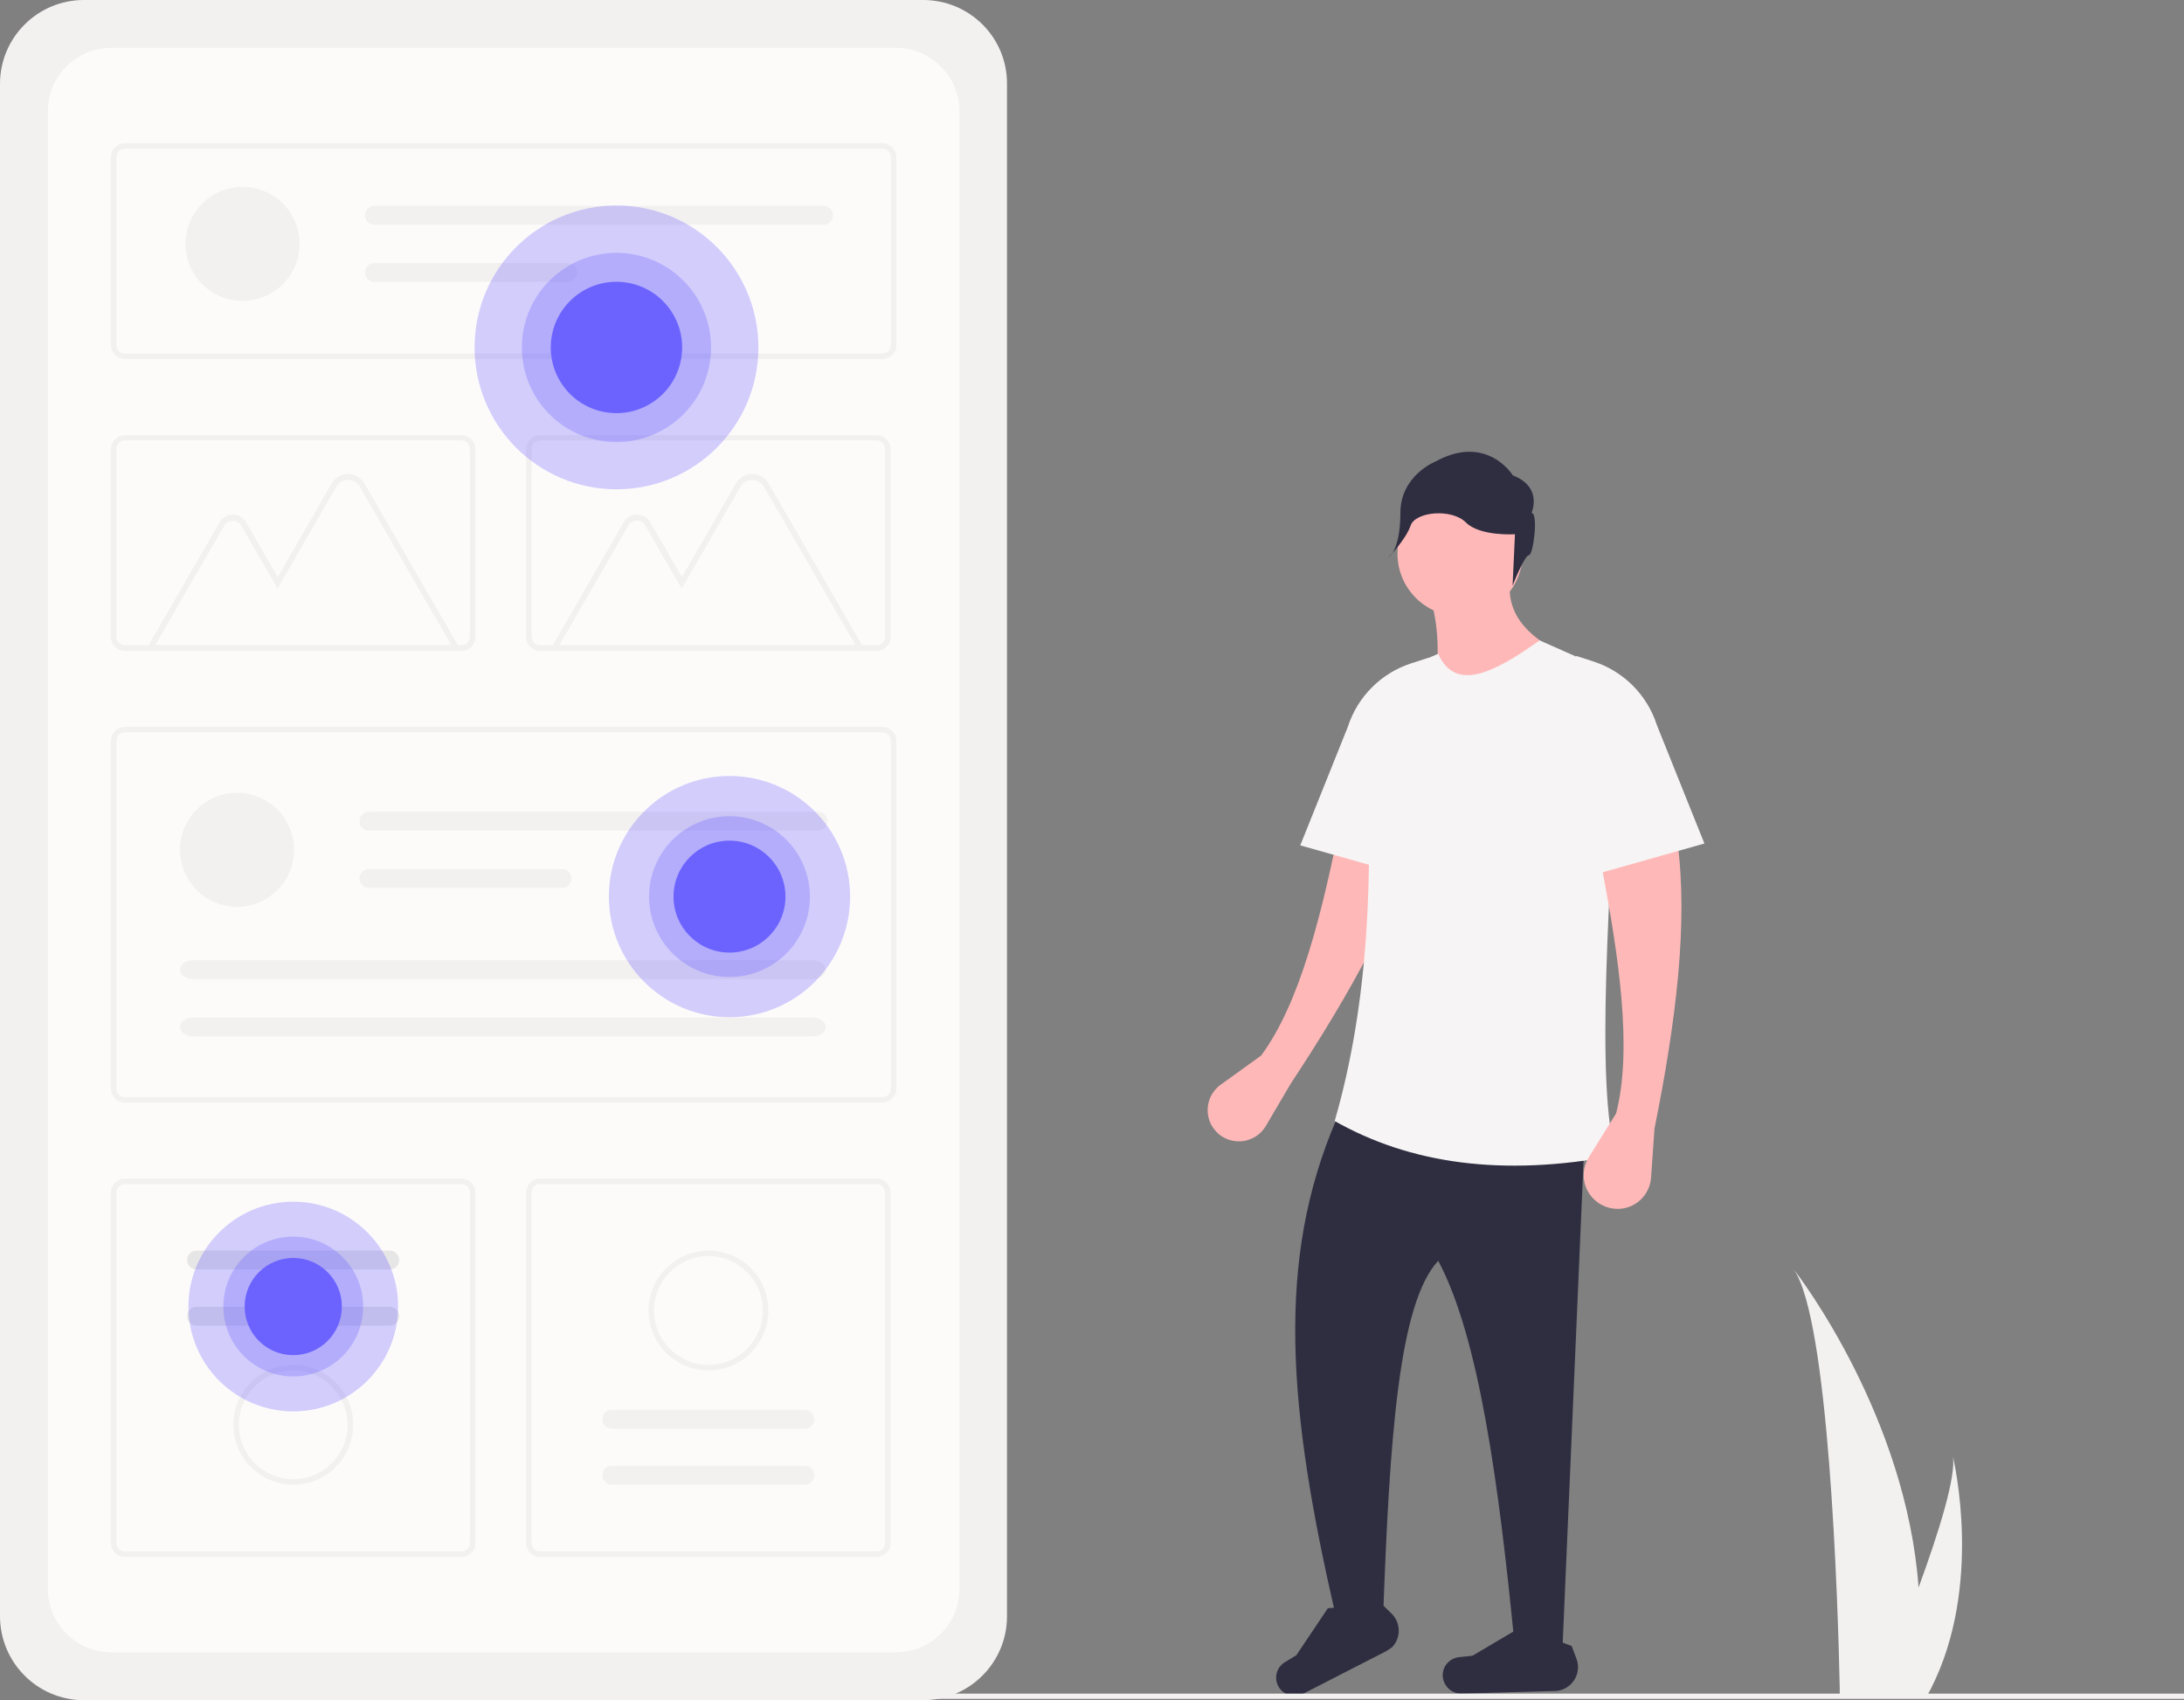 <?xml version="1.0" encoding="utf-8"?>
<!-- Generator: Adobe Illustrator 24.0.1, SVG Export Plug-In . SVG Version: 6.00 Build 0)  -->
<svg version="1.1" id="ef5a821c-0415-4aa8-b37e-a4b84ad98d37"
	 xmlns="http://www.w3.org/2000/svg" xmlns:xlink="http://www.w3.org/1999/xlink" x="0px" y="0px" viewBox="0 0 831.1 647"
	 style="enable-background:new 0 0 831.1 647;" xml:space="preserve">
<rect x="0" y="0" width="831.1" height="647" fill="#808080" stroke="none"/>
<style type="text/css">
	.st0{fill:#F3F0F0;}
	.st1{fill:#FDFBFA;}
	.st2{fill:#E6E6E6;}
	.st3{opacity:0.3;fill:#6C63FF;enable-background:new    ;}
	.st4{fill:#6C63FF;}
	.st5{fill:#FFB8B8;}
	.st6{fill:#F6F4F4;}
	.st7{fill:#2F2E41;}
</style>
<path class="st0" d="M31.9,0C14.3,0,0,14.3,0,31.9v583.1C0,632.7,14.3,647,31.9,647h319.4c17.6,0,31.9-14.3,31.9-31.9V31.9
	C383.3,14.3,369,0,351.3,0H31.9z"/>
<path class="st1" d="M42.4,18.2C29,18.2,18.2,29,18.2,42.4v562.2c0,13.4,10.9,24.2,24.2,24.2h298.5c13.4,0,24.2-10.9,24.2-24.2V42.4
	c0-13.4-10.9-24.2-24.2-24.2L42.4,18.2z"/>
<path class="st0" d="M335.8,136.6H47.5c-2.9,0-5.3-2.4-5.3-5.3V59.8c0-2.9,2.4-5.3,5.3-5.3h288.3c2.9,0,5.3,2.4,5.3,5.3v71.5
	C341.1,134.3,338.7,136.6,335.8,136.6z M47.5,56.6c-1.8,0-3.2,1.4-3.2,3.2v71.5c0,1.8,1.4,3.2,3.2,3.2h288.3c1.8,0,3.2-1.4,3.2-3.2
	V59.8c0-1.8-1.4-3.2-3.2-3.2L47.5,56.6z"/>
<path class="st0" d="M335.8,419.6H47.5c-2.9,0-5.3-2.4-5.3-5.3V281.9c0-2.9,2.4-5.3,5.3-5.3h288.3c2.9,0,5.3,2.4,5.3,5.3v132.4
	C341.1,417.2,338.7,419.6,335.8,419.6z M47.5,278.7c-1.8,0-3.2,1.4-3.2,3.2v132.4c0,1.8,1.4,3.2,3.2,3.2h288.3
	c1.8,0,3.2-1.4,3.2-3.2V281.9c0-1.8-1.4-3.2-3.2-3.2L47.5,278.7z"/>
<path class="st0" d="M333.6,247.7H205.5c-2.9,0-5.3-2.4-5.3-5.3v-71.5c0-2.9,2.4-5.3,5.3-5.3h128.1c2.9,0,5.3,2.4,5.3,5.3v71.5
	C339,245.3,336.6,247.7,333.6,247.7z M205.5,167.6c-1.8,0-3.2,1.4-3.2,3.2v71.5c0,1.8,1.4,3.2,3.2,3.2h128.1c1.8,0,3.2-1.4,3.2-3.2
	v-71.5c0-1.8-1.4-3.2-3.2-3.2L205.5,167.6z"/>
<path class="st0" d="M175.6,592.5H47.5c-2.9,0-5.3-2.4-5.3-5.3V453.8c0-2.9,2.4-5.3,5.3-5.3h128.1c2.9,0,5.3,2.4,5.3,5.3v133.4
	C181,590.1,178.6,592.5,175.6,592.5z M47.5,450.6c-1.8,0-3.2,1.4-3.2,3.2v133.4c0,1.8,1.4,3.2,3.2,3.2h128.1c1.8,0,3.2-1.4,3.2-3.2
	V453.8c0-1.8-1.4-3.2-3.2-3.2L47.5,450.6z"/>
<path class="st0" d="M333.6,592.5H205.5c-2.9,0-5.3-2.4-5.3-5.3V453.8c0-2.9,2.4-5.3,5.3-5.3h128.1c2.9,0,5.3,2.4,5.3,5.3v133.4
	C339,590.1,336.6,592.5,333.6,592.5z M205.5,450.6c-1.8,0-3.2,1.4-3.2,3.2v133.4c0,1.8,1.4,3.2,3.2,3.2h128.1c1.8,0,3.2-1.4,3.2-3.2
	V453.8c0-1.8-1.4-3.2-3.2-3.2L205.5,450.6z"/>
<circle class="st0" cx="90.2" cy="323.4" r="21.7"/>
<path class="st0" d="M140.4,308.9c-2,0-3.6,1.6-3.6,3.6c0,2,1.6,3.6,3.6,3.6h170.9c2,0,3.6-1.6,3.6-3.6c0-2-1.6-3.6-3.6-3.6H140.4z"
	/>
<path class="st0" d="M140.4,330.7c-2,0-3.6,1.6-3.6,3.6s1.6,3.6,3.6,3.6h73.5c2,0,3.6-1.6,3.6-3.6c0-2-1.6-3.6-3.6-3.6H140.4z"/>
<path class="st0" d="M73.5,365.4c-2.8,0-5,1.6-5,3.6s2.2,3.6,5,3.6h235.7c2.8,0,5-1.6,5-3.6s-2.2-3.6-5-3.6H73.5z"/>
<path class="st0" d="M73.5,387.2c-2.8,0-5,1.6-5,3.6s2.2,3.6,5,3.6h235.7c2.8,0,5-1.6,5-3.6s-2.2-3.6-5-3.6H73.5z"/>
<circle class="st0" cx="92.3" cy="92.8" r="21.7"/>
<path class="st0" d="M142.5,78.3c-2,0-3.6,1.6-3.6,3.6c0,2,1.6,3.6,3.6,3.6h170.9c2,0,3.6-1.6,3.6-3.6c0-2-1.6-3.6-3.6-3.6l0,0
	c0,0,0,0,0,0H142.5z"/>
<path class="st0" d="M142.5,100.1c-2,0-3.6,1.6-3.6,3.6c0,2,1.6,3.6,3.6,3.6H216c2,0,3.6-1.6,3.6-3.6s-1.6-3.6-3.6-3.6c0,0,0,0,0,0
	H142.5z"/>
<path class="st0" d="M175.5,247.7H55.3l28.3-49c1.6-2.8,5.1-3.7,7.9-2.1c0.9,0.5,1.6,1.2,2.1,2.1l12.1,20.9l20.5-35.6
	c2-3.5,6.4-4.6,9.9-2.6c1.1,0.6,2,1.5,2.6,2.6L175.5,247.7z M59,245.6h112.8l-34.9-60.4c-1.4-2.4-4.5-3.3-7-1.9
	c-0.8,0.4-1.4,1.1-1.9,1.9l-22.4,38.8l-13.9-24.1c-1-1.7-3.2-2.3-5-1.3c-0.6,0.3-1,0.8-1.3,1.3L59,245.6z"/>
<path class="st0" d="M329.3,247.7H209.1l28.3-49c1.6-2.8,5.1-3.7,7.9-2.1c0.9,0.5,1.6,1.2,2.1,2.1l12.1,20.9L280,184
	c2-3.5,6.4-4.6,9.9-2.6c1.1,0.6,2,1.5,2.6,2.6L329.3,247.7z M212.8,245.6h112.8l-34.9-60.4c-1.4-2.4-4.5-3.3-7-1.9
	c-0.8,0.4-1.4,1.1-1.9,1.9l-22.4,38.8l-13.9-24.1c-1-1.7-3.2-2.3-5-1.3c-0.6,0.3-1,0.8-1.3,1.3L212.8,245.6z"/>
<path class="st0" d="M175.6,247.7H47.5c-2.9,0-5.3-2.4-5.3-5.3v-71.5c0-2.9,2.4-5.3,5.3-5.3h128.1c2.9,0,5.3,2.4,5.3,5.3v71.5
	C181,245.3,178.6,247.7,175.6,247.7z M47.5,167.6c-1.8,0-3.2,1.4-3.2,3.2v71.5c0,1.8,1.4,3.2,3.2,3.2h128.1c1.8,0,3.2-1.4,3.2-3.2
	v-71.5c0-1.8-1.4-3.2-3.2-3.2L47.5,167.6z"/>
<path class="st2" d="M74.8,475.9c-2,0-3.6,1.6-3.6,3.6c0,2,1.6,3.6,3.6,3.6c0,0,0,0,0,0h73.5c2,0,3.6-1.6,3.6-3.6
	c0-2-1.6-3.6-3.6-3.6c0,0,0,0,0,0H74.8z"/>
<path class="st2" d="M74.8,497.3c-2,0-3.6,1.6-3.6,3.6c0,2,1.6,3.6,3.6,3.6c0,0,0,0,0,0h73.5c2,0,3.6-1.6,3.6-3.6
	c0-2-1.6-3.6-3.6-3.6c0,0,0,0,0,0H74.8z"/>
<path class="st0" d="M111.6,565c-12.6,0-22.8-10.2-22.8-22.8c0-12.6,10.2-22.8,22.8-22.8s22.8,10.2,22.8,22.8c0,0,0,0,0,0l0,0
	C134.4,554.8,124.2,565,111.6,565z M111.6,521.5c-11.4,0-20.7,9.3-20.7,20.7c0,11.4,9.3,20.7,20.7,20.7c11.4,0,20.7-9.3,20.7-20.7v0
	l0,0C132.2,530.8,123,521.5,111.6,521.5L111.6,521.5z"/>
<path class="st0" d="M306.3,565c2,0,3.6-1.6,3.6-3.6c0-2-1.6-3.6-3.6-3.6c0,0,0,0,0,0h-73.5c-2,0-3.6,1.6-3.6,3.6
	c0,2,1.6,3.6,3.6,3.6H306.3z"/>
<path class="st0" d="M306.3,543.7c2,0,3.6-1.6,3.6-3.6c0-2-1.6-3.6-3.6-3.6c0,0,0,0,0,0h-73.5c-2,0-3.6,1.6-3.6,3.6
	c0,2,1.6,3.6,3.6,3.6H306.3z"/>
<path class="st0" d="M269.6,475.9c12.6,0,22.8,10.2,22.8,22.8s-10.2,22.8-22.8,22.8s-22.8-10.2-22.8-22.8v0
	C246.8,486.2,257,476,269.6,475.9z M269.6,519.4c11.4,0,20.7-9.3,20.7-20.7s-9.3-20.7-20.7-20.7c-11.4,0-20.7,9.3-20.7,20.7l0,0v0
	C248.9,510.2,258.2,519.4,269.6,519.4L269.6,519.4z"/>
<circle class="st3" cx="234.6" cy="132.2" r="54"/>
<ellipse transform="matrix(0.16 -0.987 0.987 0.16 66.566 342.625)" class="st3" cx="234.6" cy="132.2" rx="36" ry="36"/>
<ellipse transform="matrix(0.16 -0.987 0.987 0.16 66.566 342.625)" class="st4" cx="234.6" cy="132.2" rx="25" ry="25"/>
<circle class="st3" cx="111.6" cy="497.2" r="39.9"/>
<circle class="st3" cx="111.6" cy="497.2" r="26.6"/>
<circle class="st4" cx="111.6" cy="497.2" r="18.5"/>
<circle class="st3" cx="277.6" cy="341.2" r="45.9"/>
<circle class="st3" cx="277.6" cy="341.2" r="30.6"/>
<circle class="st4" cx="277.6" cy="341.2" r="21.3"/>
<path class="st5" d="M491.1,412.5l-9.4,16c-3.4,5.7-10.7,7.5-16.3,4.2c-0.9-0.5-1.8-1.2-2.5-2l0,0c-4.6-4.7-4.4-12.3,0.3-16.8
	c0.4-0.4,0.8-0.8,1.3-1.1l15.4-11.1c14.8-20,23.2-53.9,30.5-90.6l30,3.5C532.5,344.5,514,377.8,491.1,412.5z"/>
<path class="st6" d="M494.8,321.7l48.8,13.8v-85.2l-6.5,2.1c-11.5,3.7-20.5,12.7-24.2,24.2L494.8,321.7z"/>
<path class="st7" d="M594.6,627l-18.2-0.7c-6-61.6-13.6-117.5-29.1-146.5c-15,16.1-18.5,67-21,136.3h-17.7
	c-18.6-79.8-23.2-136.4,0-190.2h94.7L594.6,627z"/>
<path class="st7" d="M527.4,628.4l-31.6,16.2c-3.4,1.7-7.6,0.4-9.4-3c-0.1-0.1-0.1-0.3-0.2-0.4l0,0c-1.4-3.2-0.2-6.9,2.8-8.7
	l4.3-2.6l12-17.9l20.5-1.6l3.7,3.6c3.6,3.5,3.7,9.2,0.3,12.8C529.1,627.3,528.3,627.9,527.4,628.4z"/>
<path class="st7" d="M591.7,643.5l-35.5,1c-3.8,0.1-7-2.9-7.2-6.8c0-0.1,0-0.3,0-0.4l0,0c0.1-3.5,2.8-6.3,6.3-6.7l5-0.5l18.6-11
	l19.2,7.3l1.8,4.8c1.8,4.7-0.6,9.9-5.2,11.7C593.7,643.3,592.7,643.5,591.7,643.5z"/>
<circle class="st5" cx="555.6" cy="210.7" r="23.8"/>
<path class="st5" d="M594.6,248.8l-49.5,18.9c2.9-15.6,2.9-30.2-1.8-43.4l31.7-5.5C572.3,232.6,580.5,241.9,594.6,248.8z"/>
<path class="st6" d="M615,439.7c-43.6,8.3-78.7,3-107.1-13.1c13.1-45.2,15-95.3,11.6-147.6c-0.7-10.7,5.5-20.7,15.4-24.9l12.4-5.3
	c6.7,15.2,22.2,6.5,38.6-5.1l20.3,9c6.6,2.9,10.7,9.6,10.3,16.9C612.5,339.1,607,413.6,615,439.7z"/>
<path class="st5" d="M629.6,429.5l-1.3,18.6c-0.5,7.1-6.6,12.4-13.6,11.9l0,0c-7.1-0.5-12.5-6.6-12-13.6c0.1-2.1,0.8-4.2,1.9-6
	l10.4-16.7c6.2-24.1,1.3-58.7-5.8-95.5l29.1-8C642.5,351,637.8,388.8,629.6,429.5z"/>
<path class="st7" d="M582.8,195.2c0,0,4.5-9.8-7.1-14.3c0,0-9.8-16-29.4-5.3c0,0-13.4,5.3-13.4,19.6s-4.5,16.9-4.5,16.9
	s6.6-6.8,8.4-12.1s15.6-6.6,21-1.2s18.7,4.5,18.7,4.5l-0.9,19.6c0,0,4.5-11.6,6.2-11.6S585.5,195.2,582.8,195.2z"/>
<path class="st6" d="M648.6,321l-48.8,13.8v-85.2l6.5,2.1c11.5,3.7,20.5,12.7,24.2,24.2L648.6,321z"/>
<rect x="225" y="644.5" class="st0" width="606.1" height="2"/>
<path class="st0" d="M682.6,483.1c13.3,18.7,16.8,125.3,17.5,159.5c0,0.8,0,1.5,0,2.2h33.5c0.4-0.7,0.8-1.5,1.2-2.2
	c19.9-39.2,8.8-86.3,8.3-88.7c1.5,7.5-5.3,29.2-13,50.2C725.4,539.5,685.2,486.3,682.6,483.1z"/>
</svg>
